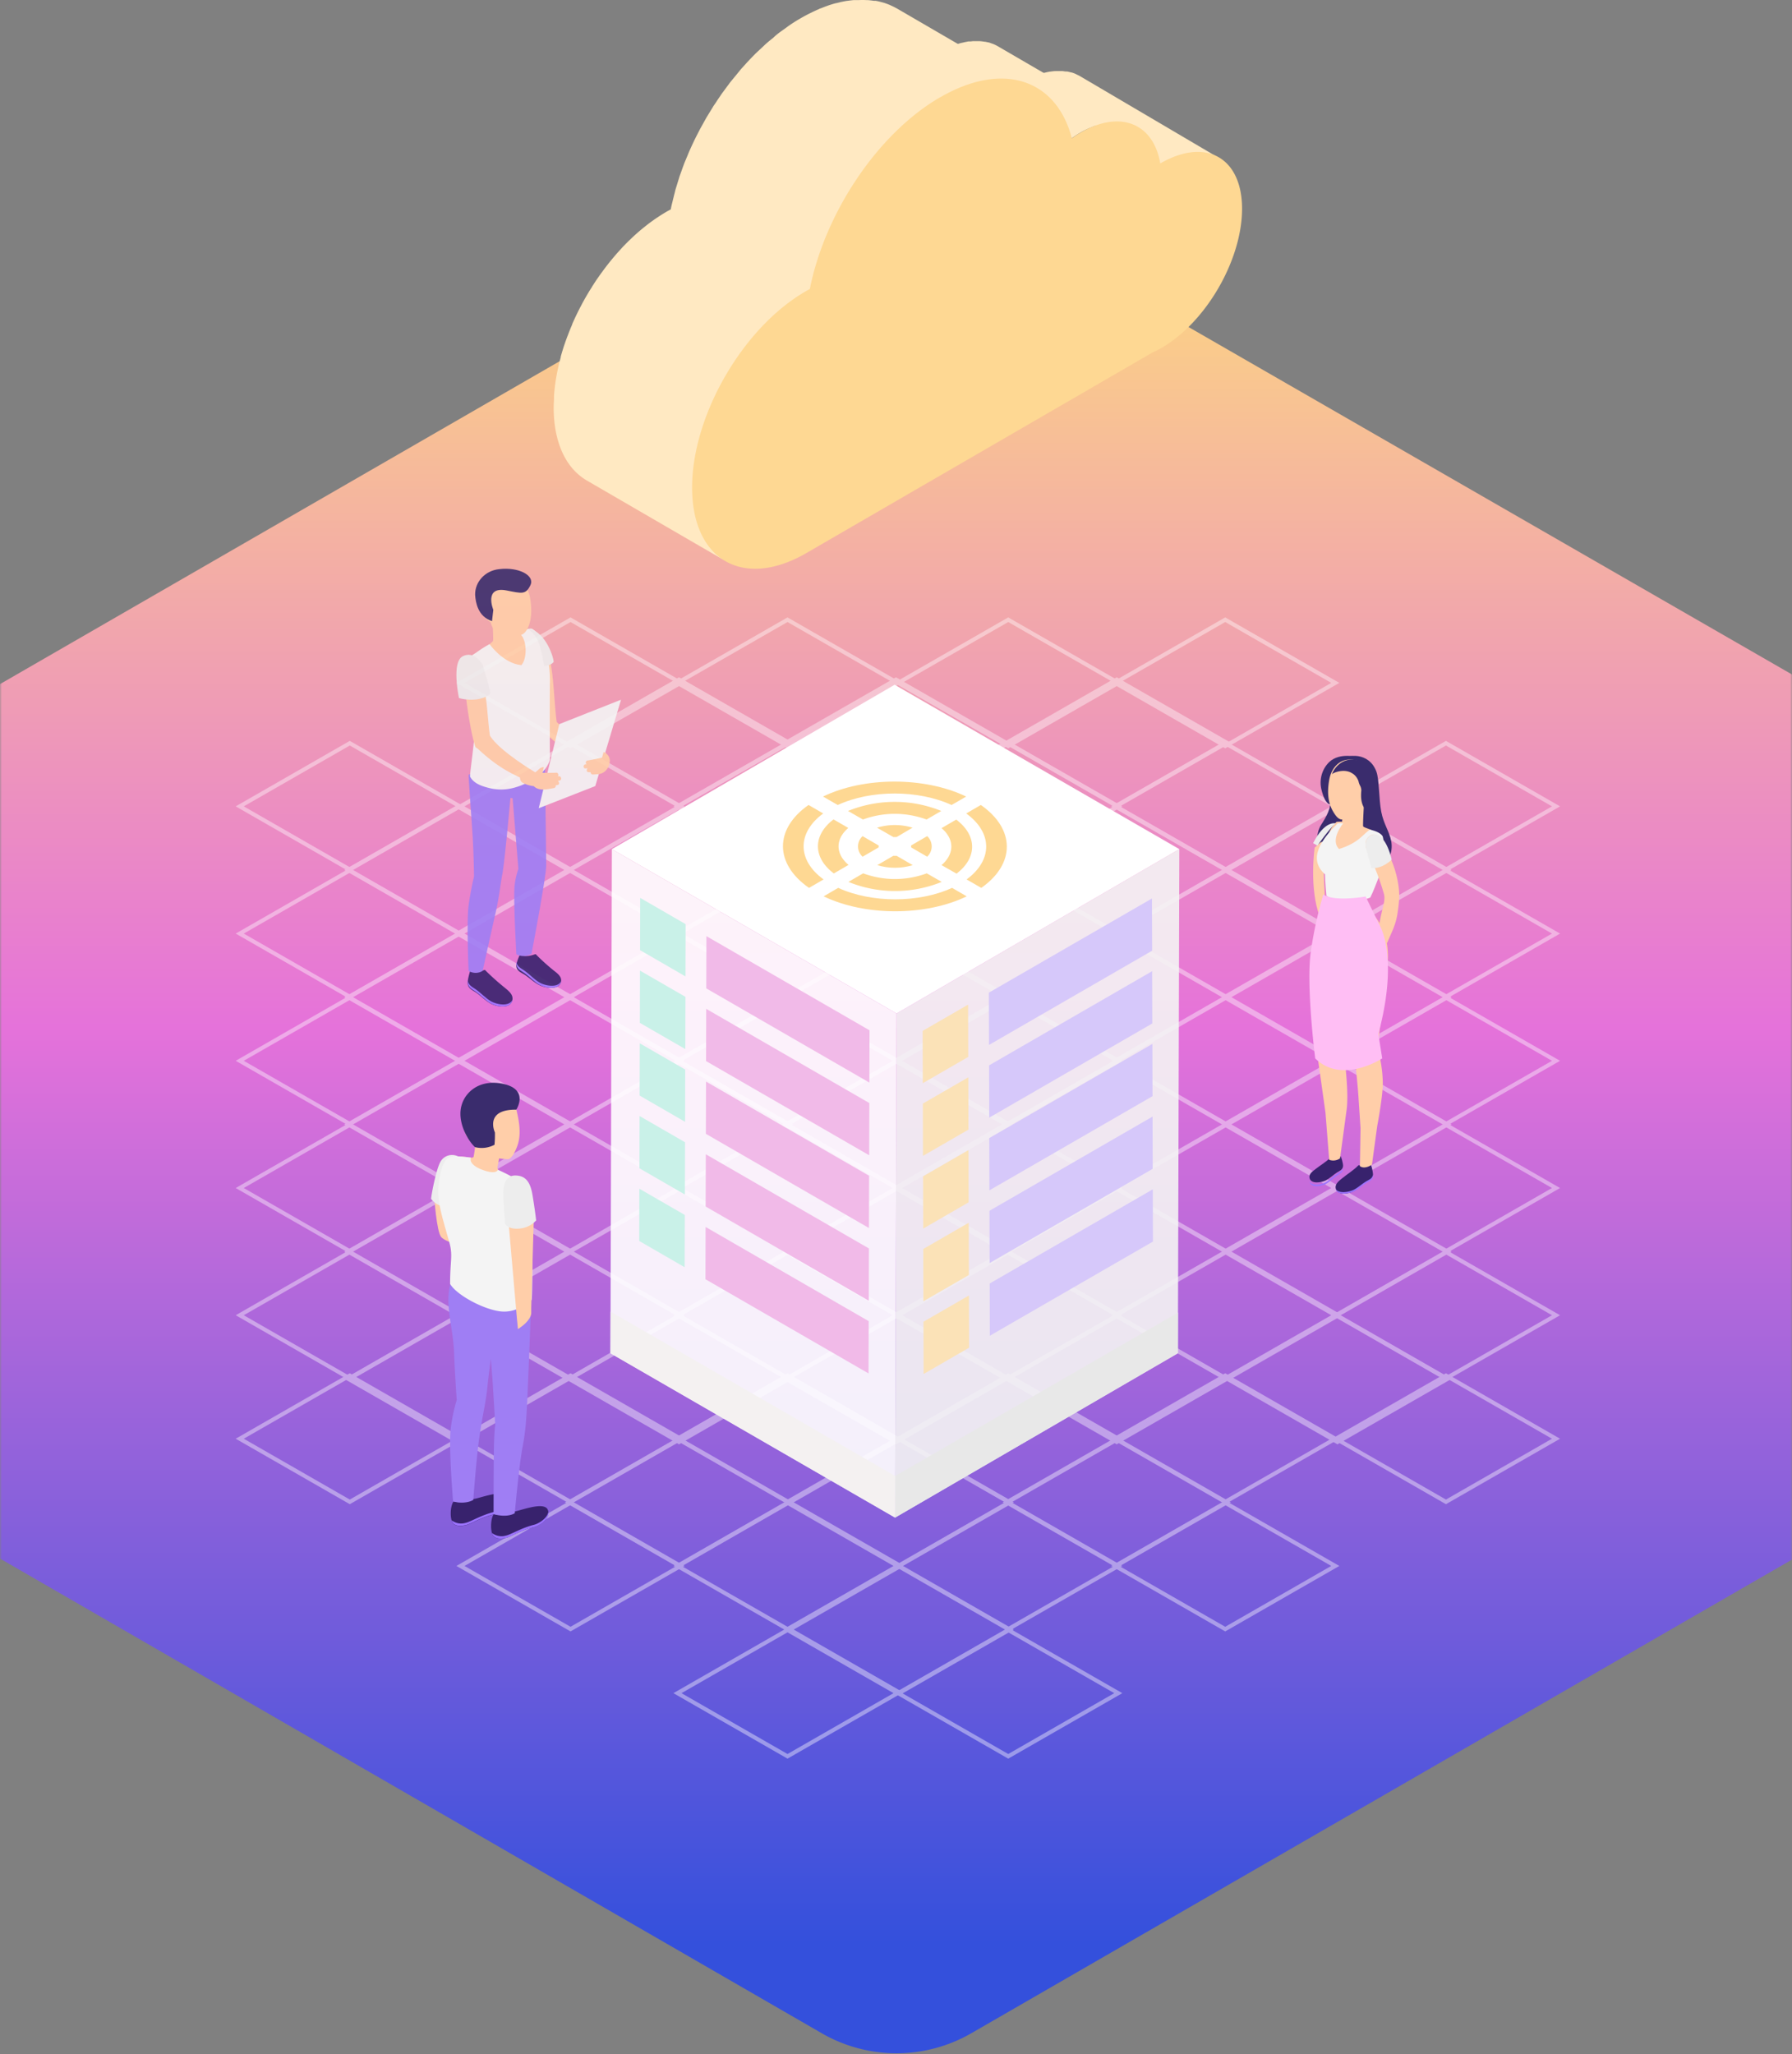 <svg width="479" height="549" xmlns="http://www.w3.org/2000/svg" xmlns:xlink="http://www.w3.org/1999/xlink"><rect width="100%" height="100%" fill="#808080" stroke="none"/><defs><linearGradient x1="50%" y1="0%" x2="50%" y2="94.048%" id="c"><stop stop-color="#FFE079" offset="0%"/><stop stop-color="#E572DA" offset="48.203%"/><stop stop-color="#3450DC" offset="100%"/></linearGradient><path id="a" d="M0 0h479v718H0z"/></defs><g transform="translate(0 -102)" fill="none" fill-rule="evenodd"><mask id="b" fill="#fff"><use xlink:href="#a"/></mask><g fill-rule="nonzero" mask="url(#b)"><path d="M.54 299.61L432.01 50.73a25 25 0 0124.963-.01l392.645 226.025c11.966 6.889 16.082 22.173 9.194 34.14a25 25 0 01-9.172 9.18l-387.006 223.32a40 40 0 01-39.997-.007L.54 299.61z" fill="url(#c)" transform="translate(-203 102)"/><g opacity=".4" fill="#FFF"><path d="M327.5 302L297 284.5l30.5-17.5 30.5 17.5-30.5 17.5zm-28.34-17.5l28.34 16.26 28.34-16.26-28.34-16.26-28.34 16.26zM386.5 335l-.27-.155L356 317.499 386.5 300l.269.155L417 317.501 386.5 335zm-28.34-17.5l28.34 16.26 28.34-16.26-28.34-16.26-28.34 16.26z"/><path d="M269.5 302l-.27-.155L239 284.499 269.5 267l.269.155L300 284.5 269.5 302zm-28.34-17.5l28.34 16.26 28.34-16.26-28.34-16.26-28.34 16.26z"/><path d="M298.5 318L268 300.5l30.5-17.5 30.5 17.5-30.5 17.5zm-28.34-17.5l28.34 16.26 28.34-16.26-28.34-16.26-28.34 16.26z"/><path d="M327.5 335l-.269-.155L297 317.5l30.5-17.5.27.155L358 317.5 327.5 335zm-28.34-17.5l28.34 16.26 28.34-16.26-28.34-16.26-28.34 16.26z"/><path d="M357.5 352l-.269-.155L327 334.5l30.5-17.5.27.155L388 334.5 357.5 352zm-28.34-17.5l28.34 16.26 28.34-16.26-28.34-16.26-28.34 16.26z"/><path d="M386.5 369l-.27-.155L356 351.5l30.5-17.5 30.5 17.5-30.5 17.5zm-28.341-17.5l28.341 16.26 28.34-16.26-28.34-16.26-28.341 16.26zM210.5 302l-.269-.155L180 284.5l30.5-17.5.269.155L241 284.5 210.5 302zm-28.34-17.5l28.34 16.26 28.34-16.26-28.34-16.26-28.34 16.26z"/><path d="M239.5 318l-.269-.155L209 300.5l30.5-17.5.27.155L270 300.5 239.5 318zm-28.34-17.5l28.34 16.26 28.34-16.26-28.34-16.26-28.34 16.26z"/><path d="M269.5 335l-.269-.155L239 317.5l30.5-17.5 30.5 17.5-30.5 17.5zm-28.34-17.5l28.34 16.26 28.34-16.26-28.34-16.26-28.34 16.26z"/><path d="M298.5 352L268 334.5l30.5-17.5.269.155L329 334.5 298.5 352zm-28.34-17.5l28.34 16.26 28.34-16.26-28.34-16.26-28.34 16.26z"/><path d="M327.5 369l-.269-.155L297 351.5l30.5-17.5.27.155L358 351.5 327.5 369zm-28.34-17.5l28.34 16.26 28.341-16.26-28.341-16.26-28.34 16.26z"/><path d="M357.5 386l-.27-.155L327 368.5l30.5-17.5.269.155L388 368.5 357.5 386zm-28.34-17.5l28.34 16.26 28.34-16.26-28.34-16.26-28.34 16.26z"/><path d="M386.5 403l-.269-.155L356 385.5l30.5-17.5.269.155L417 385.5 386.5 403zm-28.34-17.5l28.34 16.26 28.34-16.26-28.34-16.26-28.34 16.26zM152.5 302l-.27-.155L122 284.5l30.5-17.5.27.155L183 284.5 152.5 302zm-28.34-17.5l28.34 16.26 28.34-16.26-28.34-16.26-28.34 16.26z"/><path d="M181.5 318L151 300.5l30.5-17.5.269.155L212 300.5 181.5 318zm-28.34-17.5l28.34 16.26 28.34-16.26-28.34-16.26-28.34 16.26z"/><path d="M210.5 335l-.27-.155L180 317.5l30.5-17.5.269.155L241 317.5 210.5 335zm-28.34-17.5l28.34 16.26 28.34-16.26-28.34-16.26-28.34 16.26z"/><path d="M239.5 352l-.27-.155L209 334.5l30.5-17.5.27.155L270 334.5 239.5 352zm-28.34-17.5l28.34 16.26 28.34-16.26-28.34-16.26-28.34 16.26z"/><path d="M269.5 369L239 351.5l30.5-17.5 30.5 17.5-30.5 17.5zm-28.34-17.5l28.34 16.26 28.34-16.26-28.34-16.26-28.34 16.26z"/><path d="M298.5 386l-.269-.155L268 368.5l30.5-17.5.269.155L329 368.501 298.5 386zm-28.34-17.5l28.34 16.26 28.34-16.26-28.34-16.26-28.34 16.26z"/><path d="M327.5 403L297 385.5l30.5-17.5.27.155L358 385.5 327.5 403zm-28.34-17.5l28.34 16.26 28.34-16.26-28.34-16.26-28.34 16.26z"/><path d="M357.5 420l-.269-.155L327 402.5l30.5-17.5.27.155L388 402.5 357.5 420zm-28.34-17.5l28.34 16.26 28.34-16.26-28.34-16.26-28.34 16.26z"/><path d="M386.5 437l-.27-.155L356 419.5l30.5-17.5.269.155L417 419.5 386.5 437zm-28.34-17.5l28.34 16.26 28.34-16.26-28.34-16.26-28.34 16.26zM152.5 335l-.269-.155L122 317.5l30.5-17.5 30.5 17.501L152.5 335zm-28.34-17.5l28.34 16.26 28.34-16.259-28.34-16.261-28.34 16.26z"/><path d="M181.5 352L151 334.5l30.5-17.5.269.155L212 334.5 181.5 352zm-28.34-17.5l28.34 16.26 28.34-16.26-28.34-16.26-28.34 16.26z"/><path d="M210.5 369l-.27-.155L180 351.5l30.5-17.5.27.155L241 351.5 210.5 369zm-28.34-17.5l28.34 16.26 28.34-16.26-28.34-16.26-28.34 16.26z"/><path d="M239.5 386L209 368.5l30.5-17.5 30.5 17.5-30.5 17.5zm-28.34-17.5l28.34 16.26 28.34-16.26-28.34-16.26-28.34 16.26z"/><path d="M269.5 403l-.27-.155L239 385.5l30.5-17.5.269.155L300 385.5 269.5 403zm-28.34-17.5l28.34 16.26 28.34-16.26-28.34-16.26-28.34 16.26z"/><path d="M298.5 420l-.269-.155L268 402.5l30.5-17.5 30.5 17.501L298.5 420zm-28.34-17.5l28.34 16.26 28.34-16.259-28.34-16.261-28.34 16.26z"/><path d="M327.5 437L297 419.499 327.5 402l.269.155L358 419.5 327.5 437zm-28.34-17.501l28.34 16.262 28.34-16.261-28.34-16.26-28.34 16.259z"/><path d="M357.5 454l-.269-.155L327 436.5l30.5-17.5.269.155L388 436.5 357.5 454zm-28.34-17.5l28.34 16.26 28.34-16.26-28.34-16.26-28.34 16.26z"/><path d="M386.5 471l-.269-.155L356 453.5l30.5-17.5.269.155L417 453.5 386.5 471zm-28.34-17.5l28.34 16.26 28.34-16.26-28.34-16.26-28.34 16.26zM93.5 335l-.27-.155L63 317.5 93.5 300l.269.155L124 317.5 93.5 335zm-28.34-17.5l28.34 16.26 28.34-16.26-28.34-16.26-28.34 16.26z"/><path d="M122.5 352l-.269-.155L92 334.5l30.5-17.5.27.155L153 334.5 122.5 352zm-28.34-17.5l28.34 16.26 28.34-16.26-28.34-16.26-28.34 16.26z"/><path d="M152.5 369l-.27-.155L122 351.5l30.5-17.5 30.5 17.5-30.5 17.5zm-28.34-17.5l28.34 16.26 28.34-16.26-28.34-16.26-28.34 16.26z"/><path d="M181.5 386l-.27-.155L151 368.499 181.5 351l.269.155L212 368.5 181.5 386zm-28.34-17.5l28.34 16.26 28.34-16.26-28.34-16.26-28.34 16.26z"/><path d="M210.501 403L180 385.5l30.5-17.5 30.5 17.5-30.499 17.5zm-28.342-17.5l28.342 16.26 28.34-16.26-28.341-16.26-28.34 16.26z"/><path d="M239.5 420L209 402.5l30.499-17.5.27.155L270 402.5 239.5 420zm-28.34-17.5l28.34 16.26 28.34-16.26-28.341-16.26-28.34 16.26z"/><path d="M269.5 437l-.269-.155L239 419.5l30.5-17.5.27.155L300 419.5 269.5 437zm-28.34-17.5l28.34 16.26 28.34-16.26-28.34-16.26-28.34 16.26z"/><path d="M298.5 454l-.27-.155L268 436.5l30.5-17.5 30.5 17.5-30.5 17.5zm-28.34-17.5l28.34 16.26 28.34-16.26-28.34-16.26-28.34 16.26z"/><path d="M327.5 471l-.27-.155L297 453.5l30.5-17.5.27.155L358 453.5 327.5 471zm-28.34-17.5l28.34 16.26 28.34-16.26-28.34-16.26-28.34 16.26z"/><path d="M357.5 488L327 470.5l30.5-17.5.27.155L388 470.5 357.5 488zm-28.34-17.5l28.34 16.26 28.34-16.26-28.34-16.26-28.34 16.26z"/><path d="M386.5 504l-.269-.155L356 486.5l30.5-17.5.269.155L417 486.5 386.5 504zm-28.34-17.5l28.34 16.26 28.34-16.26-28.34-16.26-28.34 16.26zM298.5 521l-.27-.155L268 503.5l30.5-17.5 30.5 17.5-30.5 17.5zm-28.34-17.5l28.34 16.26 28.34-16.26-28.34-16.26-28.34 16.26z"/><path d="M240.5 521l-.269-.155L210 503.5l30.5-17.5.27.155L271 503.5 240.5 521zm-28.34-17.5l28.34 16.26 28.34-16.26-28.34-16.26-28.34 16.26z"/><path d="M181.5 521l-.269-.155L151 503.5l30.5-17.5 30.5 17.5-30.5 17.5zm-28.34-17.5l28.34 16.26 28.34-16.26-28.34-16.26-28.34 16.26zM93.5 369L63 351.5 93.5 334l.269.155L124 351.5 93.5 369zm-28.34-17.5l28.34 16.26 28.34-16.26-28.34-16.26-28.34 16.26z"/><path d="M122.5 386l-.269-.155L92 368.5l30.5-17.5.27.155L153 368.5 122.5 386zm-28.34-17.5l28.34 16.26 28.34-16.26-28.34-16.26-28.34 16.26z"/><path d="M152.5 403l-.27-.155L122 385.5l30.5-17.5.269.155L183 385.5 152.5 403zm-28.34-17.5l28.34 16.26 28.34-16.26-28.34-16.26-28.34 16.26z"/><path d="M181.5 420l-.269-.155L151 402.5l30.5-17.5 30.5 17.5-30.5 17.5zm-28.34-17.5l28.34 16.26 28.34-16.26-28.34-16.26-28.34 16.26z"/><path d="M210.5 437L180 419.5l30.5-17.5 30.5 17.5-30.5 17.5zm-28.34-17.5l28.34 16.26 28.34-16.26-28.34-16.26-28.34 16.26z"/><path d="M239.5 454L209 436.5l30.5-17.5.269.155L270 436.5 239.5 454zm-28.34-17.5l28.34 16.26 28.34-16.26-28.34-16.26-28.34 16.26z"/><path d="M269.5 471l-.269-.155L239 453.5l30.5-17.5.269.155L300 453.5 269.5 471zm-28.34-17.5l28.34 16.26 28.34-16.26-28.34-16.26-28.34 16.26z"/><path d="M298.5 488l-.269-.155L268 470.5l30.5-17.5.27.155L329 470.5 298.5 488zm-28.34-17.5l28.34 16.26 28.34-16.26-28.34-16.26-28.34 16.26z"/><path d="M327.5 504l-.27-.155L297 486.5l30.5-17.5 30.5 17.5-30.5 17.5zm-28.34-17.5l28.34 16.26 28.34-16.26-28.34-16.26-28.34 16.26z"/><path d="M327.5 538l-.27-.155L297 520.5l30.5-17.5 30.5 17.5-30.5 17.5zm-28.34-17.5l28.34 16.26 28.34-16.26-28.34-16.26-28.34 16.26z"/><path d="M269.5 538l-.269-.155L239 520.5l30.5-17.5.27.155L300 520.5 269.5 538zm-28.34-17.5l28.34 16.26 28.34-16.26-28.34-16.26-28.34 16.26z"/><path d="M269.5 572l-.269-.155L239 554.5l30.5-17.5.27.155L300 554.5 269.5 572zm-28.34-17.5l28.34 16.26 28.34-16.26-28.34-16.26-28.34 16.26z"/><path d="M210.5 572l-.269-.155L180 554.5l30.5-17.5 30.5 17.5-30.5 17.5zm-28.34-17.5l28.34 16.26 28.34-16.26-28.34-16.26-28.34 16.26z"/><path d="M210.5 538l-.269-.155L180 520.5l30.5-17.5 30.5 17.5-30.5 17.5zm-28.34-17.5l28.34 16.26 28.34-16.26-28.34-16.26-28.34 16.26z"/><path d="M152.5 538L122 520.5l30.5-17.5 30.5 17.5-30.5 17.5zm-28.34-17.5l28.34 16.26 28.34-16.26-28.34-16.26-28.34 16.26zM93.5 403L63 385.5 93.5 368l.269.155L124 385.5 93.5 403zm-28.34-17.5l28.34 16.26 28.34-16.26-28.34-16.26-28.34 16.26z"/><path d="M122.5 420l-.268-.155L92 402.5l30.5-17.5.27.155L153 402.5 122.5 420zm-28.34-17.5l28.34 16.26 28.34-16.26-28.34-16.26-28.34 16.26z"/><path d="M152.5 437l-.269-.155L122 419.5l30.5-17.5.269.155L183 419.5 152.5 437zm-28.34-17.5l28.34 16.26 28.34-16.26-28.34-16.26-28.34 16.26z"/><path d="M181.5 454L151 436.5l30.5-17.5 30.5 17.5-30.5 17.5zm-28.34-17.5l28.34 16.26 28.34-16.26-28.34-16.26-28.34 16.26z"/><path d="M210.5 471l-.27-.155L180 453.5l30.5-17.5 30.5 17.501L210.5 471zm-28.34-17.5l28.34 16.26 28.34-16.259-28.34-16.261-28.34 16.26z"/><path d="M239.5 488L209 470.5l30.5-17.5.27.155L270 470.5 239.5 488zm-28.34-17.5l28.34 16.26 28.34-16.26-28.34-16.26-28.34 16.26zM240.5 555L210 537.5l30.5-17.5.27.155L271 537.5 240.5 555zm-28.34-17.5l28.34 16.26 28.34-16.26-28.34-16.26-28.34 16.26z"/><path d="M269.5 504l-.269-.155L239 486.5l30.5-17.5.27.155L300 486.5 269.5 504zm-28.34-17.5l28.34 16.26 28.34-16.26-28.34-16.26-28.34 16.26zM93.5 437l-.269-.155L63 419.499 93.5 402l.27.155L124 419.501 93.5 437zm-28.34-17.5l28.34 16.26 28.34-16.26-28.34-16.26-28.34 16.26z"/><path d="M122.5 454L92 436.499 122.5 419l.269.155L153 436.5 122.5 454zm-28.34-17.501l28.34 16.261 28.34-16.26-28.34-16.26-28.34 16.259z"/><path d="M152.5 471l-.269-.155L122 453.5l30.5-17.5 30.5 17.5-30.5 17.5zm-28.34-17.5l28.34 16.26 28.34-16.26-28.34-16.26-28.34 16.26z"/><path d="M181.5 488L151 470.5l30.499-17.5.27.155L212 470.5 181.5 488zm-28.34-17.5l28.34 16.26 28.34-16.26-28.341-16.26-28.34 16.26z"/><path d="M210.5 504l-.269-.155L180 486.5l30.5-17.5 30.5 17.5-30.5 17.5zm-28.34-17.5l28.34 16.26 28.34-16.26-28.34-16.26-28.34 16.26zM93.5 471l-.269-.155L63 453.5 93.5 436l30.5 17.5L93.5 471zm-28.34-17.5l28.34 16.26 28.34-16.26-28.34-16.26-28.34 16.26z"/><path d="M122.5 488l-.27-.155L92 470.5l30.5-17.5.269.155L153 470.5 122.5 488zm-28.34-17.5l28.34 16.26 28.34-16.26-28.34-16.26-28.34 16.26z"/><path d="M152.5 504L122 486.5l30.5-17.5 30.5 17.5-30.5 17.5zm-28.34-17.5l28.34 16.26 28.34-16.26-28.34-16.26-28.34 16.26z"/><path d="M93.5 504l-.269-.155L63 486.5 93.5 469l.27.155L124 486.5 93.5 504zm-28.34-17.5l28.34 16.26 28.34-16.26-28.34-16.26-28.34 16.26z"/></g><path fill="#F4F4F4" opacity=".9" d="M315.23 328.93l-.38 134.73-75.59 43.92.38-134.72z"/><path fill="#FFF" opacity=".9" d="M239.64 372.86l-.38 134.72-76.09-43.92.38-134.73z"/><path fill="#FFF" d="M315.23 328.93l-75.59 43.93-76.09-43.93L239.14 285z"/><path fill="#C9F1E8" d="M183.16 387.84l-.04 13.97-12.15-7.02.04-13.96zm.06-19.43l-.04 13.96-12.15-7.01.04-13.96zm.05-19.43l-.04 13.97-12.14-7.02.03-13.97z"/><path fill="#F1BAE8" d="M232.26 435.65l-.04 13.97-43.6-25.17.04-13.97zm.05-19.43l-.04 13.97-43.59-25.17.04-13.97zm.06-19.43l-.04 13.96-43.6-25.17.04-13.96zm.05-19.44l-.04 13.97-43.59-25.17.04-13.96z"/><path fill="#C9F1E8" d="M183.05 426.7l-.04 13.97-12.15-7.02.04-13.96zm.06-19.43l-.04 13.97-12.15-7.01.04-13.97z"/><path fill="#F1BAE8" d="M232.2 455.08l-.04 13.97-43.59-25.17.04-13.97z"/><path fill="#FBE2B7" d="M258.83 389.92l.04 13.97-12.16 7.02-.04-13.97zm-.06-19.43l.04 13.97-12.15 7.02-.04-13.97z"/><path fill="#D6C8FA" d="M308.14 419.85l.04 13.96-43.6 25.17-.04-13.96zm-.06-19.44l.04 13.97-43.59 25.17-.04-13.97zm-.05-19.42l.04 13.96-43.6 25.17-.04-13.97zm-.06-19.44l.04 13.97-43.59 25.17-.04-13.97zm-.05-19.43l.04 13.96-43.6 25.18-.04-13.97z"/><path fill="#FBE2B7" d="M258.99 448.22l.04 13.96-12.15 7.02-.04-13.96zm-.05-19.44l.04 13.97-12.16 7.02-.04-13.97zm-.06-19.42l.04 13.96-12.15 7.02-.04-13.96z"/><path fill="#E8E8E8" d="M314.88 452.79l-.03 10.86-75.59 43.93.02-11.12z"/><path fill="#F4F1F1" d="M239.28 496.46l-.03 11.12-76.08-43.92.03-11.13z"/><path d="M238.79 330.71c.286.02.574.02.86 0l4.32 2.5c-3.09.94-6.39.94-9.48 0l4.3-2.5zM220 314.88c11-5.33 27.18-5.33 38.26 0l-3.9 2.26c-8.91-4.1-21.58-4.1-30.43 0l-3.93-2.26z" fill="#FED893"/><path d="M226.67 318.73a33.19 33.19 0 0124.93 0l-3.93 2.29a24.52 24.52 0 00-17 0l-4-2.29zm7.76 4.47a16.32 16.32 0 019.49 0l-4.25 2.5h-.88l-4.36-2.5zm9.1 5.26a2.09 2.09 0 000-.5l4.3-2.5a3.72 3.72 0 010 5.49l-4.3-2.49zm8.14 4.74c3.5-3 3.49-6.92 0-9.88l3.93-2.28c5.63 4.24 5.66 10.2.08 14.44l-4.01-2.28zm-24.92-9.93c-3.5 3-3.47 6.92.07 9.88l-3.94 2.28c-5.63-4.24-5.66-10.2-.08-14.44l3.95 2.28z" fill="#FED893"/><path d="M258.37 337.03c7-5.14 7-12.49-.1-17.63l3.9-2.27c9.22 6.4 9.28 15.76.12 22.16l-3.92-2.26zm-34.32 2.25c8.9 4.09 21.59 4.09 30.43 0l3.92 2.27c-11 5.32-27.17 5.32-38.24 0l3.89-2.27zm-4.01-19.88c-7 5.13-7 12.48.1 17.63l-3.89 2.26c-9.24-6.4-9.29-15.76-.13-22.16l3.92 2.27z" fill="#FED893"/><path d="M230.72 335.4a24.52 24.52 0 0017 0l4 2.29a33.12 33.12 0 01-24.94 0l3.94-2.29zm4.15-7.44a1.68 1.68 0 000 .5l-4.3 2.5a3.71 3.71 0 010-5.5l4.3 2.5z" fill="#FED893"/><path d="M359.03 305.027c.796-1.355 6.885-2.243 8.886 3.202.759 2.07.646 7.348 1.282 10.67.636 3.32 2.13 5.196 2.668 7.889.538 2.693-.339 7.217-6.459 8.04-6.12.824-10.865-1.479-12.312-3.543-1.446-2.065-1.482-6.464.026-8.827 1.508-2.362 2.652-4.28 2.616-7.353l3.294-10.078z" fill="#3A2C6D"/><path d="M351.408 328.54s-1.544 10.786 1.375 18.485c2.919 7.7 2.116-1.979 2.116-1.979l-.704-2.289s-.588-8.84-.346-11.015c.242-2.175.187-4.024.346-4.198.16-.174-.582-.516-.89-.544-.308-.027-1.897 1.54-1.897 1.54z" fill="#FFCEA9"/><path d="M363 304.385s-4.795-1.449-7.702 1.274c-1.955 1.89-2.745 4.768-2.05 7.462.387 1.59 1.165 3.76 2.366 3.878 1.202.119 7.386-12.614 7.386-12.614z" fill="#3A2C6D"/><path d="M364.573 317s-.302 5.429-.208 5.803c.094.375 2.035.782 2.577 1.254.541.472-2.817 5.972-4.53 6.77-1.712.798-7.006-1.265-7.37-4.012-.344-2.53 1.515-4.495 2.228-5.179a9.4 9.4 0 011.463-.038l.156-2.622c2.316-.77 5.684-1.976 5.684-1.976z" fill="#FFCEA9"/><path d="M366.177 323.75c1.5.234 3.215 1.05 3.445 1.882.279.973.868 5.55-.428 9.036-1.297 3.485-2.17 5.703-2.92 7.203 0 0-6.483 2.827-11.712-.467 0 0-.365-3.735-.386-5.736-4.822-4.273-.702-9.542 3.391-13.635.49-.044.984-.044 1.474 0 0 0-3.649 4.349-1.115 6.866 5.433-1.685 6.51-4.159 8.251-5.148z" fill="#F4F4F4"/><path d="M355.253 310.703c.484-3.36 2.723-5.896 5.921-5.691 1.637.098 3.17.899 4.26 2.223 1.091 1.325 1.65 3.066 1.556 4.839-.115 2.068-1.118 3.96-2.71 5.109a7.319 7.319 0 01-.484 1.47c-1.139 1.428-4.143 2.336-5.137 2.347-.857 0-1.599-.856-2.422-2.3-1.677-3.003-1.25-6.337-.984-7.997z" fill="#FFCEA9"/><path d="M362.665 305.175c2.236.506 4.071 1.229 4.68 3.758.415 1.74.966 5.053.44 6.454l-.32 1.006-2.709 1.607s-1.26-1.212-.87-4.764a2.84 2.84 0 00-.38-1.345 4.42 4.42 0 01-.373-1.073c-.321-.959-.948-1.74-1.753-2.185-2.019-1.3-4.97-.178-5.38.295 1.17-2.91 3.952-4.476 6.665-3.753z" fill="#3A2C6D"/><path d="M368.805 348.4c.54-3.403 1.622-5.613 1.125-7.482a66.76 66.76 0 00-4.262-11.025c-1.081-2.1-.773-3.59.373-4.426 1.293-.94 2.526-.525 3.689 1.817 1.46 2.95 3.11 5.98 3.91 10.374.394 2.131.6 4.2-.109 8.578-.497 3.061-1.498 4.778-2.704 7.65-.33.782-2.53-2.6-2.022-5.487z" fill="#FFCEA9"/><path d="M366.276 413c-1.198 1.025-3.072.317-3.153.413-1.224 1.282-3.042 2.398-4.398 3.514-.748.617-1.91 1.443-1.7 2.624.379 2.119 3.614 1.47 4.833.82 1.218-.649 2.217-1.722 3.374-2.473.82-.536 1.633-.815 1.761-1.904.077-.66-.507-3.015-.717-2.994z" fill="#38226D"/><path d="M366.98 416c-.16.986-.961 1.222-1.784 1.71-1.178.705-2.216 1.715-3.44 2.311-1.136.547-3.959 1.094-4.756-.295.432 1.877 3.625 1.286 4.838.7 1.214-.587 2.227-1.582 3.389-2.272.822-.493 1.64-.75 1.768-1.75a1.89 1.89 0 00-.015-.404z" fill="#9C73FF"/><path d="M358.301 411c-1.078.882-2.71.388-2.791.469-1.099 1.104-2.731 2.052-3.95 3.024-.676.535-1.729 1.24-1.537 2.264.343 1.82 3.255 1.26 4.358.7 1.104-.56 2.016-1.482 3.023-2.127.741-.459 1.472-.7 1.587-1.638.086-.58-.498-2.712-.69-2.692z" fill="#38226D"/><path d="M358.991 414c-.146.958-.87 1.221-1.608 1.71-1.062.706-2.023 1.717-3.1 2.309-1.011.538-3.54 1.076-4.283-.29.39 1.872 3.267 1.285 4.36.694 1.092-.592 2.022-1.582 3.033-2.27.744-.49 1.477-.749 1.593-1.75a1.81 1.81 0 00.005-.403z" fill="#9C73FF"/><path d="M351.506 353.534C352.029 349.243 353.6 343 353.6 343c1.48.703 3.08 1.106 4.711 1.186 2.728.143 7.094-.702 7.094-.702a42.293 42.293 0 002.492 3.919c1.22 1.717 3.586 5.487 3.016 12.065-.377 4.302-2.749 22.562-2.749 22.562a34.815 34.815 0 011.46 9.508c-.025 2.658-.711 7.168-1.486 11.342l-1.414 10.364s-1.884 1.382-3.224.409l.167-10.146c-.162-2.483-.408-6.147-.56-8.508-.257-3.807-.927-9.858-1.12-11.368-.194-1.51-.67-4.148-.9-7.11a8346.29 8346.29 0 01-1.325-17.989l-.152 2.819s-.142 4.567-.79 10.209c-.65 5.642-.875 8.141-.875 8.141s1.126 2.095 1.267 3.643c.115 1.217 1.487 10.858.665 15.76l-1.68 12.47a3.183 3.183 0 01-2.906.388l-.99-12.565a5113.59 5113.59 0 00-2.287-16.24c-.283-1.733-.524-2.59-.838-8.04-.314-5.45-.21-17.287.33-21.583z" fill="#FFCEA9"/><path d="M365.018 341.567l3.608 7.412s5.47 8.228-.196 29.37l1.036 6.507s-10.732 7.074-17.913 0c0 0-2.49-19.537-1.165-28.549A105.61 105.61 0 01353.734 341s1.758 1.996 10.825.678" fill="#FFBEF4"/><path d="M372 331.731s-2.47 2.56-5.4 2.241l-1.405-4.982s-.915-2.608 1.222-3.726c2.137-1.118 4.356 1.363 5.583 6.467zm-15-9.691s-2.91-.843-6 5.293l1.153.667s3.042-4.382 4.847-5.96z" fill="#EDEDED"/><path d="M116.05 421.66s.64 9.57 1.89 10.95c1.25 1.38 5.5 2.32 5.5 2.32l3.28 5.39s-3-17.13-3.64-17.54c-.64-.41-7.03-1.12-7.03-1.12z" fill="#FFCEA9"/><path d="M122.34 411a3.56 3.56 0 00-4.55 1.38c-1.21 2-2.46 8.84-2.57 10 0 0 1.69 2.34 4.22 2l2.9-13.38z" fill="#EDEDED"/><path d="M132 506.61a7.05 7.05 0 005.3-.64c1.27 0 8.2-2.93 9.14-.44.83 2.18-2.17 4.2-3.77 4.59-3.5.85-6.09 2.59-7.5 2.89-1 .22-2.4.36-3.23-.46-.94-.99-.88-4.64.06-5.94z" fill="#38226D"/><path d="M135.21 512.4c1.41-.29 4-2 7.5-2.89 1.34-.32 3.65-1.79 3.89-3.54.31 2-2.4 3.79-3.89 4.15-3.5.85-6.09 2.59-7.5 2.89-1 .22-2.4.36-3.23-.46a1.92 1.92 0 01-.46-.84 4.19 4.19 0 003.69.69z" fill="#9C73FF"/><path d="M121.25 503.24a7 7 0 005.3-.64c1.28 0 8.2-2.92 9.15-.43.82 2.18-2.18 4.2-3.78 4.59-3.5.84-6.09 2.59-7.49 2.88-1.05.22-2.41.37-3.24-.45-1-.99-.91-4.64.06-5.95z" fill="#38226D"/><path d="M124.43 509c1.4-.3 4-2 7.49-2.89 1.34-.32 3.66-1.79 3.89-3.55.31 2-2.4 3.79-3.89 4.16-3.5.84-6.09 2.59-7.49 2.88-1.05.22-2.41.37-3.24-.45a2.09 2.09 0 01-.46-.84 4.21 4.21 0 003.7.69z" fill="#9C73FF"/><path d="M120.49 483.76a41.85 41.85 0 011.6-7.58s-.48-6.55-.72-12.76c-.27-7-2.71-13.24-.79-18.86l21.42 4.77s-1 28.14-1.33 31.54a62.75 62.75 0 01-1 7.89c-1 5.45-2.07 17.65-2.07 17.65-2.3 1.34-5.67.24-5.67.24s0-15.27.13-19.2c.18-4.8.33-4.43.33-4.43l-.72-11.95-.47-5.94s-.6 4.36-1 8.25c-.34 3.4-1.16 6.47-2.08 12.8-.79 5.48-1.61 16.67-1.61 16.67-2.3 1.33-5.4.41-5.4.41s-1.24-14.74-.62-19.5z" fill="#9F7EF4"/><path d="M123.5 411.14c1.65.08 2.88.51 3.09 0 .178-.855.305-1.72.38-2.59-.19-.48-.36-1-.36-1-2.08-1.27-2.73-3.52-3-6.14-.46-4.47 2-8.38 6.42-8.85 4.21-.44 7.3 2.52 8.13 6.57.44 2 1.33 5.79.13 9.08-.67 1.85-1.53 3.31-2.39 3.59a18 18 0 01-2.49-.22s-.22 1.24-.37 2-.1 1.21 1.49 2.19-2.4 3-5 2.79c-2.6-.21-5.54-1.77-6.34-3.45-.91-1.81-.83-4.03.31-3.97z" fill="#FFCEA9"/><path d="M125.89 411.39c-.46 1.14.71 2.54 3.82 3.51 3.11.97 3.38-.28 3.38-.28a61.51 61.51 0 016 3.12c1.86 1.3 2.69 5.08 2.94 11.45.29 7.37.32 18.31.07 20.2 0 0-3.48 3.48-8 3.11-4.52-.37-12-4.32-13.79-7.37 0-6.46.81-7.51-.24-11.24-2.4-8.53-3.66-12-2.49-17.68 1-4.67 2.3-5.25 4.15-5.21a39 39 0 014.16.39z" fill="#F4F4F4"/><path d="M138.23 455.07L136 429.39l4.79-2.54 1.87 1.57-.66 23.06v1.46s.1 1.94-3.56 4.26c0 0-.06-.61-.11-1.18l-.09-1-.01.05z" fill="#FFCEA9"/><path d="M137.66 416.15c2.47 0 4 1.26 4.65 5.07.65 3.81 1 6.93 1 6.93a6.66 6.66 0 01-4.41 2.18c-3 .33-3.86-1.19-3.86-1.19s-.32-3.95-.48-6.64c-.16-2.69.04-6.29 3.1-6.35z" fill="#EDEDED"/><path d="M138 398.56s3.86-5.87-4.51-7.07c-6-.86-9.92 3-10.37 7.23-.43 4 2.05 8.19 3.84 9.85a7.29 7.29 0 005.22-.63 29.41 29.41 0 00.11-3.29s-2.93-6.2 5.71-6.09z" fill="#3A2C6D"/><g opacity=".9"><path d="M125.96 361c1.44 1.261 3.563.109 3.669.223a65.925 65.925 0 005.315 4.761c.895.761 2.294 1.772 2.021 3.234-.454 2.61-4.335 1.805-5.8 1.006-1.465-.8-2.663-2.12-4.042-3.044-1.01-.663-1.966-1.005-2.117-2.348-.081-.81.697-3.864.955-3.832z" fill="#38226D"/><path d="M125.023 364c.188 1.344 1.152 1.701 2.141 2.399 1.411.98 2.66 2.398 4.132 3.232 1.36.765 4.75 1.53 5.704-.414-.508 2.625-4.35 1.803-5.806.975-1.456-.828-2.674-2.211-4.06-3.175-1.015-.692-1.974-1.05-2.126-2.45-.014-.189-.01-.38.015-.567z" fill="#9C73FF"/><path d="M139.15 357.007c1.436 1.178 3.959-.112 4.045 0a56.934 56.934 0 004.747 4.306c.9.711 2.3 1.656 2.022 3.022-.455 2.438-4.338 1.686-5.804.94-1.466-.747-2.664-1.981-4.044-2.844-1.011-.62-1.962-.94-2.113-2.194-.06-.757.89-3.26 1.147-3.23z" fill="#38226D"/><path d="M138.02 359c.193 1.344 1.157 1.701 2.141 2.399 1.416.98 2.664 2.398 4.13 3.232 1.36.765 4.755 1.53 5.709-.414-.507 2.625-4.354 1.803-5.81.975-1.456-.828-2.669-2.211-4.06-3.175-.989-.692-1.968-1.05-2.12-2.45a2.786 2.786 0 01.01-.567z" fill="#9C73FF"/><path d="M125.254 309.04c.072 2.135.761 11.39 1.07 16.307.308 4.917.38 10.894.38 10.894s-.88 3.575-1.45 7.774c-.571 4.2 0 17.455 0 17.455a3.592 3.592 0 003.755 0s2.346-10.607 3.431-15.385c1.086-4.778 1.276-7.537 1.842-10.498.679-3.585 2.15-20.302 2.15-20.302l.586.035 1.544 18.88a20.519 20.519 0 00-.988 4.284c-.427 3.075.447 18.55.447 18.55a4.028 4.028 0 004.06-.16S146 336.38 146 333.26c0-2.06-.365-29.26-.365-29.26l-20.381 5.04z" fill="#9F7EF4"/><path d="M131.66 268s.243 4.797.139 5.221c-.104.424-2.146 1.834-2.738 2.34-.59.506 3.23 4.378 5.083 5.252 1.853.873 7.745-1.43 7.85-4.404.103-2.973-.994-5.471-1.914-5.62-.919-.148-8.42-2.789-8.42-2.789zm11.701 8.614c.281-2.042-1.113-3.986.24-5.614 4.735 4.485 4.133 16.355 5.21 23.947 3.515 3.553 10.584 7.05 12.576 7.894.363.158.674.326.603.706-.286 1.48-.73 2.042-1.645 3.453-4.679-1.949-8.05-3.069-13.893-8.431a12.454 12.454 0 01-1.482-1.875c-1.67-4.796-2.089-16.552-1.609-20.08z" fill="#FFCEA9"/><path d="M130.87 274.141s3.534 5.108 8.463 5.611c1.555-1.508 1.695-6.777-.456-8.466 0 0 1.98-1.549 3.332-1.247a6.808 6.808 0 013.043 3.766 29.975 29.975 0 011.736 10.934c-.083 5.028 0 20.321 0 20.321s-.69 3.238-5.146 5.646c-4.458 2.408-7.774 2.644-10.796 1.96-2.498-.562-4.56-1.417-5.416-3.172.223-3.519 1.84-12.679 1.234-17.093-.607-4.414-1.555-7.717-1.814-11.287-.26-3.57.487-3.519 2.332-4.77a29.347 29.347 0 013.488-2.203z" fill="#F4F4F4"/><path d="M141.69 261.787c-.555-3.396-3.16-5.972-6.891-5.777-3.97.208-7.008 3.397-6.788 7.124.124 2.09 1.282 4.005 3.131 5.176.13.515.325 1.014.58 1.486 1.315 1.449 5.31 2.33 6.45 2.19 1.489-.196 2.273-.774 2.977-2.283 1.236-2.68.849-6.243.541-7.916z" fill="#FFCEA9"/><path d="M131.515 268l.348-3.021s-2.64-6.404 3.571-5.174c4.08.808 5.109 1.16 6.353-1.425 1.244-2.584-3.144-4.907-8.347-4.275-3.717.37-6.514 3.36-6.439 6.883.137 1.915.676 5.763 4.514 7.012z" fill="#3A2C6D"/><path d="M124.077 279.489c1.775-.489.424-.083 1.775-.489 4.622 4.45 4.049 12.068 5.096 19.599 2.553 4.137 12.027 9.746 12.027 9.746.12.802-.17 1.036-1.192 2.655-4.562-1.932-8.387-3.599-14.091-8.91-.225-.21-.554-.264-.648-.552-1.631-4.807-3.441-18.548-2.967-22.049z" fill="#FFCEA9"/><path fill="#F4F4F4" d="M166 289l-6.888 23.08L144 318l5.511-22.484z"/><path d="M139.148 308.729c.222-.878.797-.66 1.442-.442a3.425 3.425 0 002.204.213c.616-.213 1.058-.796 1.58-1.184a1.89 1.89 0 01.984-.316c-.03.224-.34 1.533-.34 1.533s3.268.038 3.603-.039a.537.537 0 01.558.314.664.664 0 01-.066.69l.221-.038c.67-.164.955.97.28 1.14-.176.043-.358.065-.545.092.437.186.546.988 0 1.091l-.168.033a.506.506 0 01-.24.038h-.104a.706.706 0 01-.097.502.58.58 0 01-.395.267c-1.595.235-3.937.938-5.384-.518a8.399 8.399 0 01-2.893-.867c-.881-.464-.906-1.456-.64-2.51zm17.418-2.448h.228a.6.6 0 01-.191-.638.57.57 0 01.51-.41c.353 0 3.807-.749 3.807-.749l.414-1.472c0-.084.602.294.622.31a2.425 2.425 0 011.042 1.79 3.898 3.898 0 01-1.011 2.762 3.362 3.362 0 01-2.342 1.047c-.42.027-.824.048-1.183.079a.591.591 0 01-.427-.184.635.635 0 01-.174-.445h-.107a.523.523 0 01-.247 0h-.177c-.587 0-.632-.754-.233-1.047-.187 0-.38.036-.566.036-.734.047-.693-1.084.035-1.079z" fill="#FFCEA9"/><path d="M145.474 280s1.786-.09 2.526-1.113c-.138-1.75-2.418-8.39-7-8.887a8.381 8.381 0 012.867 3.398c.832 2 1.607 6.602 1.607 6.602zm-22.784 8.56s4.85 1.49 8.27-1.014c.374-.576-1.981-7.928-1.981-7.928s-2.035-3.761-5.22-2.267c-3.186 1.493-1.07 11.21-1.07 11.21z" fill="#EDEDED"/></g><path d="M313.311 144.476l.312-.141c.408-.174.816-.327 1.225-.468h.075c.376-.13.752-.24 1.074-.348h.237a15.937 15.937 0 011.783-.392h.13c.461-.066.923-.11 1.374-.13h1.805c.323 0 .634.064.946.108h.29c.365.065.73.152 1.074.25h.13c.302.09.6.194.891.316l.29.13.784.381.269.142-37.357-21.996-.118-.065-.15-.077-.785-.38-.15-.077-.129-.054c-.3-.12-.602-.229-.903-.316h-.107c-.355-.098-.71-.185-1.074-.25h-.29c-.312 0-.624-.087-.946-.109h-1.805c-.451 0-.902.065-1.375.13h-.108c-.6.097-1.196.228-1.783.392h-.236c-.376.11-.753.218-1.075.349h-.075a18.6 18.6 0 00-1.225.468h-.097l-.214.109a21.33 21.33 0 00-1.15.533c-.129.065-.269.12-.398.196-.483.24-.967.5-1.45.794L310.421 146c.484-.294.967-.555 1.45-.795l.398-.195c.387-.196.763-.37 1.15-.534" fill="#FFE9C2"/><path d="M291.242 136.243a25.738 25.738 0 011.846-.748h.086c.52-.174 1.051-.32 1.588-.438.3-.079.6-.143.901-.193.355-.075.713-.132 1.073-.17l.644-.065h1.695a12.65 12.65 0 011.588.203l.386.086c.4.093.794.207 1.18.342l.365.128c.487.185.957.41 1.406.673l-37.264-21.693-.118-.064a11.2 11.2 0 00-1.073-.524l-.215-.075-.364-.128-.558-.203-.633-.128-.387-.086h-.203c-.43-.075-.863-.129-1.299-.16h-1.834l-.644.075h-.59l-.537.117c-.3.05-.6.114-.901.193l-.472.096c-.365.096-.74.214-1.073.342h-.086c-.419.15-.848.31-1.288.491l-.558.246-.525.246c-.655.3-1.31.63-1.975 1.015a32.75 32.75 0 00-2.403 1.55L286.371 139a33.955 33.955 0 012.404-1.55 18.71 18.71 0 011.974-1.015l.526-.235" fill="#FFE9C2"/><path d="M256.09 126.05l.565-.246c.556-.224 1.068-.437 1.656-.63l.31-.117a36.05 36.05 0 011.932-.587c.363-.106.737-.192 1.068-.277l.545-.128c.523-.117 1.068-.203 1.548-.288h.086c.513-.075 1.068-.128 1.516-.182h1.367a19.325 19.325 0 012.083 0h.363c.545 0 1.068.107 1.623.192l.502.086c.613.104 1.22.243 1.816.416h.075c.554.163 1.1.356 1.634.576l.459.192c.46.203.897.416 1.335.651l.427.224-37.187-21.63-.192-.107-.235-.117a17.18 17.18 0 00-1.335-.65l-.224-.118-.214-.075c-.534-.22-1.08-.413-1.634-.576h-.053a16.255 16.255 0 00-1.837-.438h-.502a19.845 19.845 0 00-1.623-.192 2.277 2.277 0 01-.267 0h-.086a19.538 19.538 0 00-2.136 0h-1.355c-.491.054-1.004.107-1.506.182h-.075a17.3 17.3 0 00-1.548.288c-.192 0-.374.085-.555.128-.182.042-.663.15-.994.245h-.106c-.641.171-1.282.374-1.933.587l-.31.118c-.545.192-1.068.405-1.656.63l-.181.063c-.128 0-.256.128-.385.17-.587.257-1.174.524-1.772.812l-.652.32c-.769.384-1.538.79-2.307 1.238a43 43 0 00-3.14 1.963c-.363.246-.704.523-1.067.78-.663.469-1.335.938-1.987 1.44-.416.32-.812.672-1.217 1.067-.588.47-1.175.939-1.752 1.44-.577.502-.833.78-1.26 1.174-.427.395-1.068.982-1.613 1.505l-.074.064a111.18 111.18 0 00-2.371 2.465l-.641.715c-.3.33-.598.65-.897.992-.3.342-.385.47-.577.705-.555.661-1.068 1.323-1.645 1.995-.213.278-.448.534-.672.822-.225.288-.31.427-.47.64-.406.523-.79 1.067-1.186 1.6-.245.342-.502.662-.737 1.004-.235.341-.32.49-.49.725-.321.47-.642.95-.951 1.43-.31.48-.449.64-.663.971l-.576.95-.812 1.323-.47.78c-.267.448-.502.896-.758 1.344l-.673 1.216-.267.48c-.363.684-.705 1.377-1.068 2.07l-.416.833-.086.17a127.2 127.2 0 00-1.43 3.117l-.065.16c-.128.288-.235.587-.363.886-.3.725-.609 1.44-.886 2.134-.065.15-.107.288-.16.437-.182.47-.342.95-.513 1.42-.171.47-.385 1.067-.556 1.536-.064.214-.117.416-.181.62-.192.586-.363 1.173-.545 1.76-.181.587-.278.864-.395 1.302-.053.202-.096.405-.15.619a89.761 89.761 0 00-.566 2.294c-.096.405-.213.81-.299 1.206a42.12 42.12 0 00-.203.992c-.373.214-.758.406-1.142.63a47.1 47.1 0 00-2.392 1.504l-.406.267a54.22 54.22 0 00-2.243 1.622l-.427.342a50.04 50.04 0 00-2.21 1.824l-.193.171a58.418 58.418 0 00-2.072 1.932l-.214.192-.128.138a53.464 53.464 0 00-1.548 1.58l-.075.085c-.48.523-.961 1.067-1.431 1.58l-.128.149-.171.202a79.652 79.652 0 00-2.232 2.722l-.064.074-.16.224a69.898 69.898 0 00-1.688 2.284l-.17.235a.437.437 0 00-.076.117 38.84 38.84 0 00-1.537 2.284l-.15.224c-.074.11-.142.224-.203.341a66.215 66.215 0 00-1.185 1.921 2.785 2.785 0 01-.182.299l-.064.117a67.37 67.37 0 00-1.26 2.263l-.096.18-.192.374c-.32.605-.63 1.213-.93 1.825l-.192.384a2.133 2.133 0 01-.107.224c-.363.78-.726 1.548-1.068 2.337v.064l-.096.256c-.31.705-.598 1.41-.875 2.135l-.14.352c0 .085-.063.192-.106.288-.32.832-.62 1.675-.908 2.518l-.053.15c-.289.875-.545 1.75-.801 2.614a2.986 2.986 0 01-.096.33c.003.061.003.122 0 .182a59.711 59.711 0 00-.748 3.03l-.064.268c0 .138-.053.266-.075.395-.085.394-.16.8-.224 1.195-.064.394-.107.544-.15.821-.042.278-.128.811-.192 1.228 0 .192-.053.384-.085.576.005.05.005.1 0 .15a55.424 55.424 0 00-.257 2.592v.555c0 .886-.085 1.771-.085 2.636 0 6.584 1.623 11.823 4.39 15.484a15.364 15.364 0 004.463 3.99L194.051 252c-5.447-3.201-8.832-9.892-8.854-19.464 0-.864 0-1.75.086-2.636v-.544c.064-.864.15-1.74.256-2.604l.096-.725c.064-.416.118-.822.192-1.227.075-.406.097-.545.14-.822.042-.278.149-.8.234-1.195 0-.224.096-.438.14-.662a65.9 65.9 0 01.747-3.03c0-.171.096-.342.139-.513.256-.875.512-1.75.8-2.614l.065-.192a54.94 54.94 0 01.907-2.53c.075-.213.16-.426.246-.64.278-.704.566-1.419.865-2.134.053-.106.096-.213.139-.32.342-.79.705-1.558 1.068-2.337l.299-.608c.299-.605.609-1.213.929-1.825l.288-.555c.406-.757.823-1.515 1.26-2.251l.257-.427a52.39 52.39 0 011.175-1.932l.352-.554a61.391 61.391 0 011.538-2.295l.235-.33a74.998 74.998 0 011.698-2.295l.224-.299a79.652 79.652 0 012.232-2.72l.3-.353c.47-.533.95-1.067 1.43-1.568l.075-.097c.513-.533 1.068-1.067 1.549-1.579l.341-.33a69.462 69.462 0 012.072-1.932l.193-.17a39.068 39.068 0 012.21-1.826l.427-.341c.737-.566 1.485-1.067 2.243-1.622l.395-.267c.79-.523 1.592-1.067 2.393-1.494l1.153-.64c.15-.726.331-1.462.502-2.198.17-.737.363-1.526.566-2.295.203-.768.352-1.28.545-1.92.192-.64.352-1.174.544-1.761.193-.587.48-1.43.737-2.134.171-.48.331-.96.513-1.43.33-.875.683-1.74 1.068-2.604.128-.299.235-.608.363-.896.502-1.163 1.068-2.305 1.58-3.447l.428-.832a64.01 64.01 0 011.313-2.55c.225-.406.449-.812.684-1.217.398-.712.804-1.423 1.217-2.134.267-.449.534-.897.812-1.334a59 59 0 011.239-1.921c.427-.63.63-.96.95-1.43.32-.47.705-1.1 1.143-1.633.438-.533.78-1.067 1.185-1.611.406-.544.759-.971 1.143-1.451.545-.673 1.068-1.334 1.645-1.996.577-.661.972-1.142 1.474-1.696.213-.246.427-.48.651-.715a63.282 63.282 0 012.435-2.53c.534-.522 1.068-1.067 1.634-1.525.566-.46.812-.78 1.239-1.142.427-.363 1.175-.982 1.762-1.473.406-.33.801-.672 1.207-.992.651-.502 1.324-.971 1.997-1.452l1.068-.768a118.982 118.982 0 013.14-1.963 40.502 40.502 0 012.307-1.238l.651-.32a36.548 36.548 0 011.773-.8" fill="#FFE9C2"/><path d="M251.413 127.952c16.849-9.729 31.024-4.634 35.089 11.002a27.653 27.653 0 012.396-1.552c10.623-6.132 19.449-2.354 21.235 8.284 12.239-7.085 21.867-1.53 21.867 12.094 0 12.65-8.205 27.827-18.871 35.479a32.57 32.57 0 01-2.568 1.67c-.797.461-1.618.88-2.46 1.252l-92.58 53.64c-16.806 9.708-30.467 1.927-30.521-17.401-.053-19.33 13.512-42.81 30.318-52.54.396-.235.77-.427 1.155-.641 3.98-20.196 18.08-41.57 34.897-51.287" fill="#FED893"/></g></g></svg>